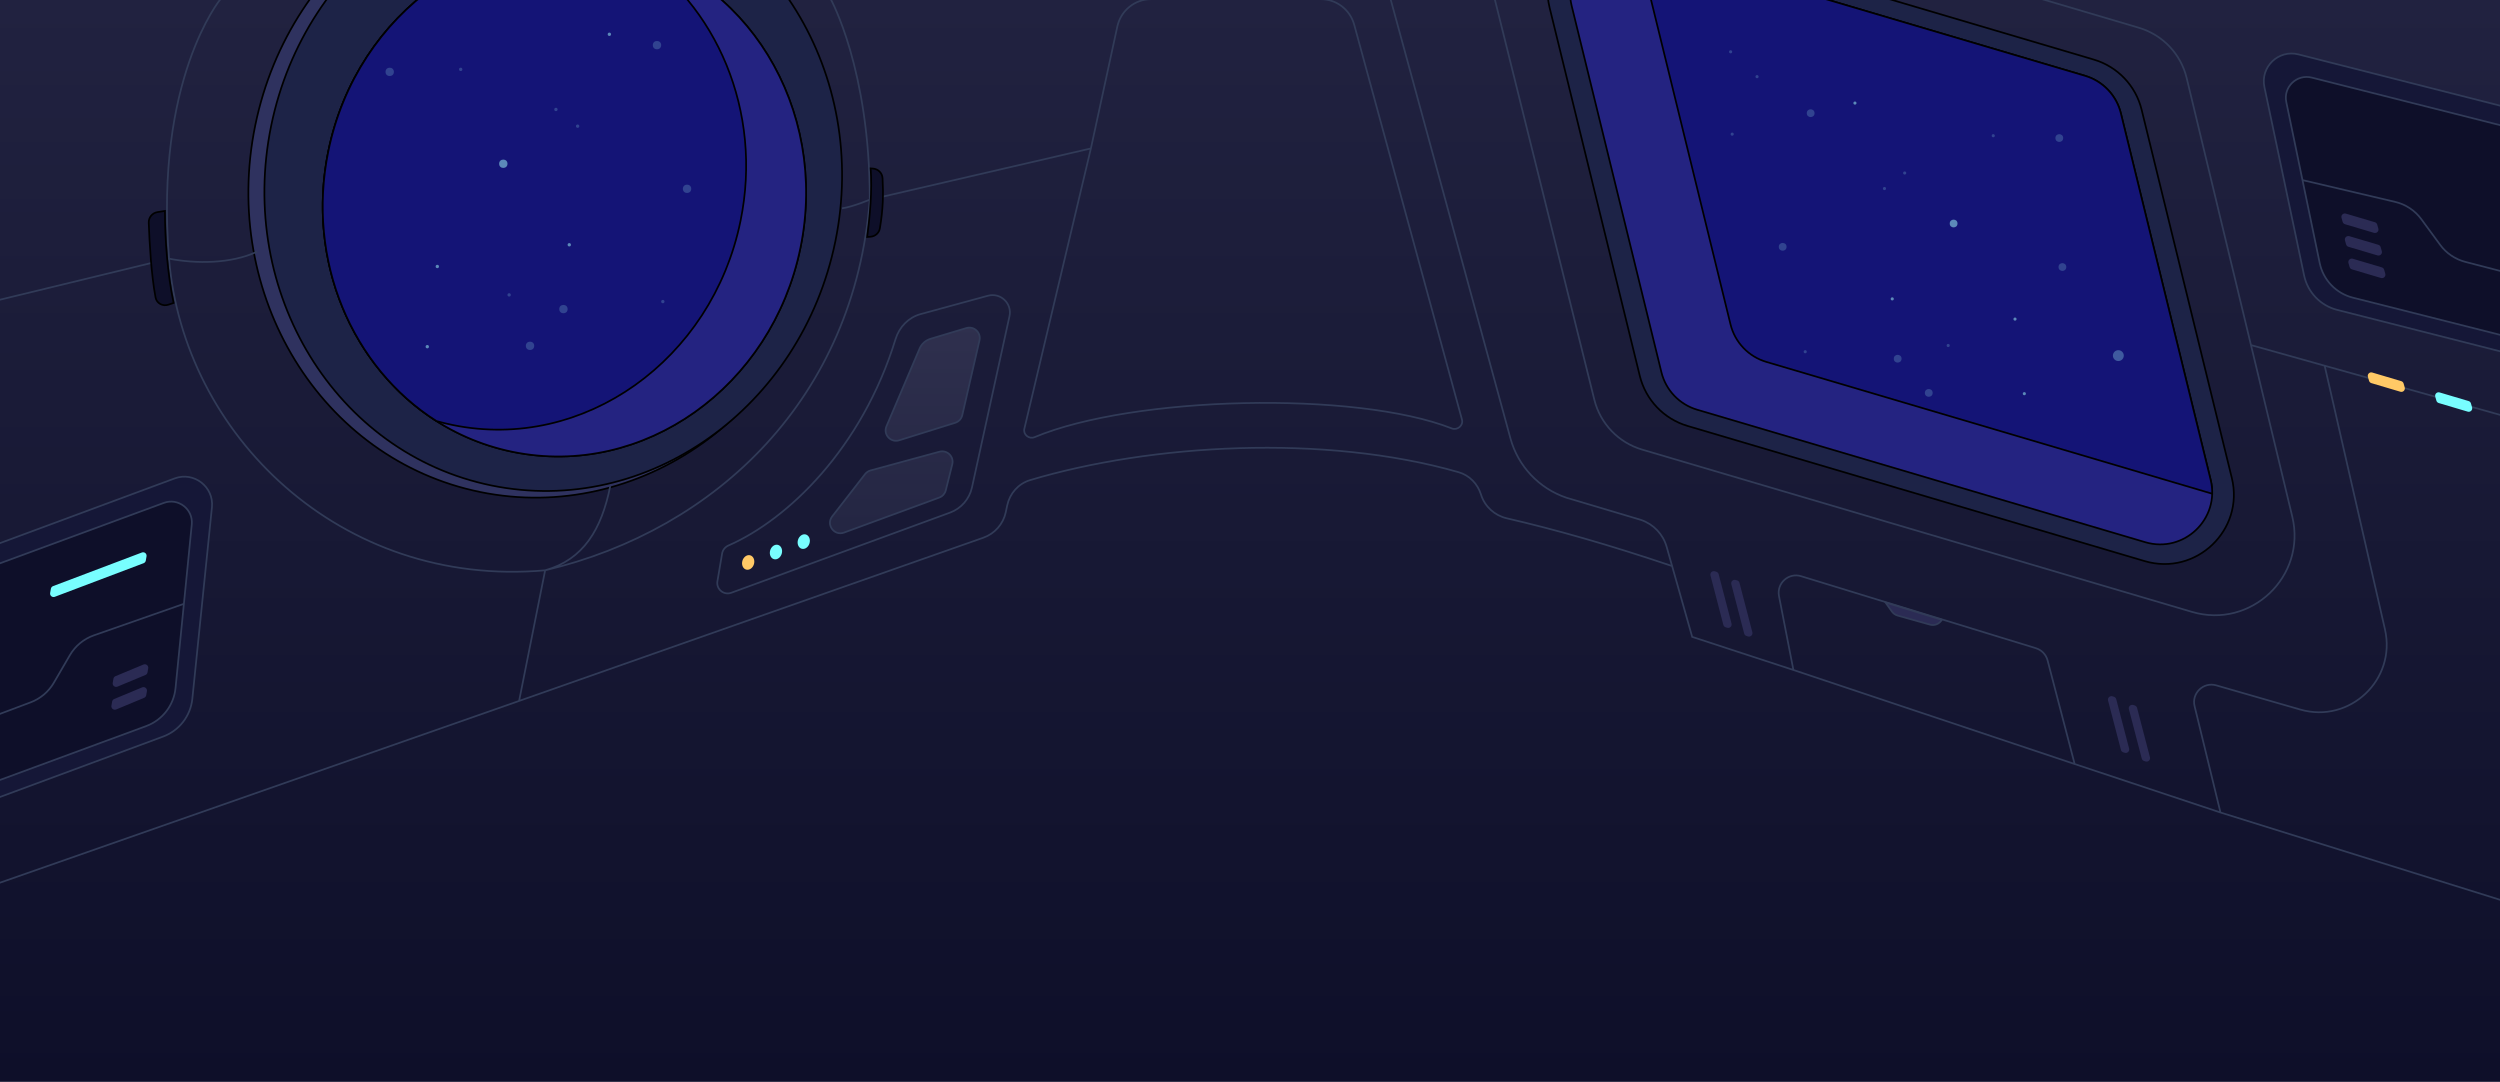 <svg width="1440" height="623" viewBox="0 0 1440 623" fill="none" xmlns="http://www.w3.org/2000/svg">
<g clip-path="url(#clip0_33018_2365)">
<rect width="1440" height="623" fill="#0E0F29"/>
<rect width="1440" height="623" fill="url(#paint0_linear_33018_2365)"/>
<path d="M892.56 4.355C885.218 -25.623 913.155 -52.27 942.753 -43.519L1206.05 34.326C1219.7 38.361 1230.18 49.345 1233.57 63.169L1285.53 275.322C1292.87 305.3 1264.93 331.947 1235.34 323.196L972.034 245.351C958.385 241.315 947.909 230.332 944.523 216.508L892.56 4.355Z" fill="#1D2347" stroke="black"/>
<path d="M1296.56 198.764L1259.53 44.981C1256.19 31.087 1245.68 20.033 1231.98 15.984L903.004 -81.204C873.349 -89.965 845.393 -63.202 852.853 -33.194L918.339 230.243C921.762 244.013 932.225 254.94 945.834 258.957L1262.61 352.454C1296.56 362.476 1328.64 331.988 1320.35 297.567L1296.56 198.764ZM1296.56 198.764L1339 210.655M1445.5 240.5L1339 210.655M1339 210.655L1373.74 362.523C1380.37 391.48 1353.48 416.918 1324.94 408.698L1276.56 394.769C1269.18 392.644 1262.26 399.284 1264.08 406.745L1269.5 429L1279 468M1279 468L1195 440.077M1279 468L1453.5 522.5M796.518 -16.81L870 252.472C874.387 268.546 886.492 281.379 902.282 286.696L945.211 299.475C952.399 301.895 957.932 307.703 960 315L974.695 366.841L1033 385.902M1033 385.902L1024.7 343.366C1023.25 335.955 1030.22 329.675 1037.44 331.89L1172.67 373.364C1175.98 374.381 1178.53 377.042 1179.41 380.397L1195 440.077M1033 385.902L1195 440.077" stroke="#313B58"/>
<path d="M1118.5 357L1086 347L1089.77 352.28C1090.57 353.393 1091.72 354.201 1093.04 354.57L1111.67 359.789C1114.24 360.507 1116.97 359.449 1118.38 357.191L1118.5 357Z" fill="#2B2B54" stroke="#313B58"/>
<path d="M905.26 3.272C899.753 -19.212 920.705 -39.197 942.904 -32.635L1201 43.667C1211.23 46.693 1219.09 54.931 1221.63 65.299L1273.34 276.406C1278.85 298.89 1257.89 318.875 1235.69 312.313L977.603 236.011C967.367 232.985 959.509 224.747 956.97 214.379L905.26 3.272Z" fill="#242381" stroke="black"/>
<path fill-rule="evenodd" clip-rule="evenodd" d="M944.18 -32.258C944.12 -29.664 944.399 -26.992 945.062 -24.284L996.772 186.823C999.311 197.191 1007.17 205.429 1017.41 208.455L1274.22 284.38C1274.28 281.786 1274 279.114 1273.34 276.406L1221.63 65.298C1219.09 54.93 1211.23 46.693 1201 43.666L944.18 -32.258Z" fill="#141476"/>
<path d="M945.062 -24.284L945.548 -24.403L945.062 -24.284ZM944.18 -32.258L944.322 -32.737L943.695 -32.922L943.68 -32.269L944.18 -32.258ZM996.772 186.823L997.258 186.705L996.772 186.823ZM1017.41 208.455L1017.26 208.935L1017.41 208.455ZM1274.22 284.38L1274.08 284.859L1274.71 285.044L1274.72 284.391L1274.22 284.38ZM1273.34 276.406L1272.85 276.525L1273.34 276.406ZM1221.63 65.298L1221.14 65.417L1221.63 65.298ZM1201 43.666L1201.14 43.187L1201 43.666ZM945.548 -24.403C944.895 -27.069 944.62 -29.697 944.68 -32.246L943.68 -32.269C943.619 -29.632 943.903 -26.916 944.577 -24.165L945.548 -24.403ZM997.258 186.705L945.548 -24.403L944.577 -24.165L996.286 186.942L997.258 186.705ZM1017.55 207.976C1007.48 205 999.755 196.9 997.258 186.705L996.286 186.942C998.868 197.483 1006.86 205.858 1017.26 208.935L1017.55 207.976ZM1274.36 283.9L1017.55 207.976L1017.26 208.935L1274.08 284.859L1274.36 283.9ZM1272.85 276.525C1273.51 279.19 1273.78 281.818 1273.72 284.368L1274.72 284.391C1274.78 281.753 1274.5 279.038 1273.82 276.287L1272.85 276.525ZM1221.14 65.417L1272.85 276.525L1273.82 276.287L1222.11 65.179L1221.14 65.417ZM1200.85 44.146C1210.92 47.122 1218.65 55.222 1221.14 65.417L1222.11 65.179C1219.53 54.639 1211.54 46.264 1201.14 43.187L1200.85 44.146ZM944.038 -31.778L1200.85 44.146L1201.14 43.187L944.322 -32.737L944.038 -31.778Z" fill="black"/>
<ellipse cx="312.829" cy="106.154" rx="169.246" ry="180.911" transform="rotate(11.559 312.829 106.154)" fill="#2F325F" stroke="black"/>
<ellipse cx="318.669" cy="105.766" rx="165.861" ry="177.469" transform="rotate(11.559 318.669 105.766)" fill="#1D2347" stroke="black"/>
<ellipse cx="325.095" cy="114.888" rx="138.782" ry="148.401" transform="rotate(11.559 325.095 114.888)" fill="#D9D9D9" stroke="black"/>
<ellipse cx="325.095" cy="114.888" rx="138.782" ry="148.401" transform="rotate(11.559 325.095 114.888)" fill="#242381" stroke="black"/>
<path fill-rule="evenodd" clip-rule="evenodd" d="M260.844 244.823C335.936 260.181 410.123 207.537 426.546 127.239C439.463 64.08 412.793 2.624 364.278 -28.206C361.18 -29.081 358.03 -29.849 354.83 -30.503C279.737 -45.861 205.55 6.783 189.128 87.08C176.211 150.24 202.88 211.696 251.396 242.525C254.493 243.401 257.643 244.169 260.844 244.823Z" fill="#141476"/>
<path d="M364.278 -28.206L364.546 -28.628L364.484 -28.667L364.414 -28.687L364.278 -28.206ZM251.396 242.525L251.127 242.947L251.189 242.987L251.26 243.006L251.396 242.525ZM426.056 127.139C409.683 207.197 335.735 259.629 260.944 244.333L260.743 245.313C336.137 260.732 410.564 207.876 427.035 127.339L426.056 127.139ZM364.009 -27.784C412.342 2.929 438.933 64.173 426.056 127.139L427.035 127.339C439.992 63.987 413.245 2.318 364.546 -28.628L364.009 -27.784ZM354.729 -30.014C357.918 -29.362 361.056 -28.597 364.141 -27.725L364.414 -28.687C361.304 -29.566 358.142 -30.336 354.93 -30.993L354.729 -30.014ZM189.617 87.181C205.991 7.122 279.938 -45.31 354.729 -30.014L354.93 -30.993C279.536 -46.413 205.109 6.444 188.638 86.98L189.617 87.181ZM251.664 242.103C203.331 211.39 176.74 150.147 189.617 87.181L188.638 86.98C175.681 150.333 202.428 212.001 251.127 242.947L251.664 242.103ZM260.944 244.333C257.756 243.681 254.617 242.917 251.532 242.044L251.26 243.006C254.369 243.886 257.531 244.656 260.743 245.313L260.944 244.333Z" fill="black"/>
<circle cx="2.238" cy="2.238" r="2.238" transform="matrix(-1 0 0 1 1188.39 77.277)" fill="#A5FFFD" fill-opacity="0.2"/>
<circle cx="3.133" cy="3.133" r="3.133" transform="matrix(-1 0 0 1 1223.3 201.697)" fill="#A5FFFD" fill-opacity="0.3"/>
<circle cx="2.238" cy="2.238" r="2.238" transform="matrix(-1 0 0 1 1190.18 151.571)" fill="#A5FFFD" fill-opacity="0.2"/>
<circle cx="2.238" cy="2.238" r="2.238" transform="matrix(-1 0 0 1 1127.52 126.508)" fill="#A5FFFD" fill-opacity="0.5"/>
<circle cx="2.238" cy="2.238" r="2.238" transform="matrix(-1 0 0 1 1045.18 62.955)" fill="#A5FFFD" fill-opacity="0.2"/>
<circle cx="0.895" cy="0.895" r="0.895" transform="matrix(-1 0 0 1 1086.35 107.711)" fill="#A5FFFD" fill-opacity="0.2"/>
<circle cx="0.895" cy="0.895" r="0.895" transform="matrix(-1 0 0 1 1069.34 58.48)" fill="#A5FFFD" fill-opacity="0.5"/>
<circle cx="0.895" cy="0.895" r="0.895" transform="matrix(-1 0 0 1 1149.01 77.277)" fill="#A5FFFD" fill-opacity="0.2"/>
<circle cx="0.895" cy="0.895" r="0.895" transform="matrix(-1 0 0 1 997.734 28.941)" fill="#A5FFFD" fill-opacity="0.2"/>
<circle cx="0.895" cy="0.895" r="0.895" transform="matrix(-1 0 0 1 1012.95 43.263)" fill="#A5FFFD" fill-opacity="0.2"/>
<circle cx="0.895" cy="0.895" r="0.895" transform="matrix(-1 0 0 1 998.63 76.382)" fill="#A5FFFD" fill-opacity="0.2"/>
<circle cx="0.895" cy="0.895" r="0.895" transform="matrix(-1 0 0 1 1097.99 98.76)" fill="#A5FFFD" fill-opacity="0.2"/>
<circle cx="0.895" cy="0.895" r="0.895" transform="matrix(-1 0 0 1 1090.83 171.263)" fill="#A5FFFD" fill-opacity="0.5"/>
<circle cx="0.895" cy="0.895" r="0.895" transform="matrix(-1 0 0 1 1123.05 198.116)" fill="#A5FFFD" fill-opacity="0.2"/>
<circle cx="0.895" cy="0.895" r="0.895" transform="matrix(-1 0 0 1 1040.7 201.697)" fill="#A5FFFD" fill-opacity="0.2"/>
<circle cx="0.895" cy="0.895" r="0.895" transform="matrix(-1 0 0 1 1161.54 182.9)" fill="#A5FFFD" fill-opacity="0.5"/>
<circle cx="0.895" cy="0.895" r="0.895" transform="matrix(-1 0 0 1 1166.91 225.865)" fill="#A5FFFD" fill-opacity="0.5"/>
<circle cx="2.238" cy="2.238" r="2.238" transform="matrix(-1 0 0 1 1029.06 139.935)" fill="#A5FFFD" fill-opacity="0.2"/>
<circle cx="2.238" cy="2.238" r="2.238" transform="matrix(-1 0 0 1 1113.2 224.075)" fill="#A5FFFD" fill-opacity="0.2"/>
<circle cx="2.238" cy="2.238" r="2.238" transform="matrix(-1 0 0 1 1095.3 204.382)" fill="#A5FFFD" fill-opacity="0.2"/>
<circle cx="224.467" cy="41.4" r="2.406" fill="#A5FFFD" fill-opacity="0.2"/>
<circle cx="289.898" cy="94.323" r="2.406" fill="#A5FFFD" fill-opacity="0.5"/>
<circle cx="378.424" cy="26.005" r="2.406" fill="#A5FFFD" fill-opacity="0.2"/>
<circle cx="332.718" cy="72.673" r="0.963" fill="#A5FFFD" fill-opacity="0.2"/>
<circle cx="351" cy="19.751" r="0.963" fill="#A5FFFD" fill-opacity="0.5"/>
<circle cx="265.362" cy="39.958" r="0.963" fill="#A5FFFD" fill-opacity="0.2"/>
<circle cx="320.209" cy="63.051" r="0.963" fill="#A5FFFD" fill-opacity="0.2"/>
<circle cx="327.907" cy="140.992" r="0.963" fill="#A5FFFD" fill-opacity="0.5"/>
<circle cx="293.267" cy="169.859" r="0.963" fill="#A5FFFD" fill-opacity="0.2"/>
<circle cx="381.792" cy="173.707" r="0.963" fill="#A5FFFD" fill-opacity="0.2"/>
<circle cx="251.891" cy="153.501" r="0.963" fill="#A5FFFD" fill-opacity="0.5"/>
<circle cx="246.117" cy="199.688" r="0.963" fill="#A5FFFD" fill-opacity="0.5"/>
<circle cx="395.744" cy="108.757" r="2.406" fill="#A5FFFD" fill-opacity="0.2"/>
<circle cx="305.294" cy="199.206" r="2.406" fill="#A5FFFD" fill-opacity="0.2"/>
<circle cx="324.539" cy="178.037" r="2.406" fill="#A5FFFD" fill-opacity="0.2"/>
<g filter="url(#filter0_d_33018_2365)">
<path d="M1363.91 217.035C1363.48 215.517 1364.89 214.119 1366.4 214.568L1383.12 219.532C1383.78 219.726 1384.29 220.242 1384.48 220.9L1385.13 223.179C1385.56 224.697 1384.15 226.095 1382.63 225.646L1365.91 220.682C1365.26 220.488 1364.75 219.972 1364.56 219.314L1363.91 217.035Z" fill="#FFC966"/>
</g>
<g filter="url(#filter1_d_33018_2365)">
<path d="M1402.71 228.503C1402.27 226.986 1403.69 225.588 1405.2 226.037L1421.92 231C1422.58 231.195 1423.09 231.711 1423.27 232.369L1423.92 234.648C1424.36 236.166 1422.95 237.564 1421.43 237.115L1404.71 232.151C1404.06 231.956 1403.55 231.44 1403.36 230.783L1402.71 228.503Z" fill="#78FEFF"/>
</g>
<path d="M1304.3 50.136C1301.85 38.545 1312.42 28.411 1323.9 31.331L1458.31 65.509C1467.91 67.952 1475.29 75.646 1477.34 85.347L1496.89 178.154C1500.86 196.989 1483.7 213.457 1465.04 208.713L1346.19 178.491C1336.59 176.048 1329.21 168.354 1327.16 158.653L1304.3 50.136Z" fill="#151737" stroke="#313B58"/>
<path d="M1316.9 58.768C1315.09 50.093 1322.99 42.525 1331.58 44.695L1449.76 74.549C1459.41 76.988 1466.83 84.725 1468.85 94.473L1484 167.464C1487.7 185.277 1471.48 200.816 1453.84 196.36L1355.24 171.451C1345.59 169.012 1338.17 161.275 1336.15 151.527L1326.23 103.732L1316.9 58.768Z" fill="#0E0F29"/>
<path d="M1326.23 103.732L1336.15 151.527C1338.17 161.275 1345.59 169.012 1355.24 171.451L1453.84 196.36C1471.48 200.816 1487.7 185.277 1484 167.464V167.464M1326.23 103.732L1316.9 58.768C1315.09 50.093 1322.99 42.525 1331.58 44.695L1449.76 74.549C1459.41 76.988 1466.83 84.725 1468.85 94.473L1484 167.464M1326.23 103.732L1379.66 116.303C1385.69 117.721 1391.01 121.243 1394.67 126.236L1405.53 141.037C1409.07 145.864 1414.16 149.322 1419.96 150.827L1484 167.464" stroke="#313B58"/>
<path d="M1348.71 125.503C1348.27 123.986 1349.69 122.588 1351.2 123.037L1367.92 128C1368.58 128.195 1369.09 128.711 1369.27 129.369L1369.92 131.648C1370.36 133.166 1368.95 134.564 1367.43 134.115L1350.71 129.151C1350.06 128.956 1349.55 128.44 1349.36 127.783L1348.71 125.503Z" fill="#2B2B54"/>
<path d="M1350.71 138.503C1350.27 136.986 1351.69 135.588 1353.2 136.037L1369.92 141C1370.58 141.195 1371.09 141.711 1371.27 142.369L1371.92 144.648C1372.36 146.166 1370.95 147.564 1369.43 147.115L1352.71 142.151C1352.06 141.956 1351.55 141.44 1351.36 140.783L1350.71 138.503Z" fill="#2B2B54"/>
<path d="M985.236 331.484C984.84 329.966 986.267 328.604 987.765 329.07L988.606 329.331C989.266 329.537 989.773 330.068 989.947 330.736L997.365 359.177C997.761 360.696 996.334 362.058 994.836 361.592L993.995 361.33C993.335 361.125 992.828 360.594 992.653 359.925L985.236 331.484Z" fill="#2B2B54"/>
<path d="M1214.24 403.484C1213.84 401.966 1215.27 400.604 1216.77 401.07L1217.61 401.331C1218.27 401.537 1218.77 402.068 1218.95 402.736L1226.37 431.177C1226.76 432.696 1225.33 434.058 1223.84 433.592L1222.99 433.33C1222.34 433.125 1221.83 432.594 1221.65 431.925L1214.24 403.484Z" fill="#2B2B54"/>
<path d="M997.236 336.484C996.84 334.966 998.267 333.604 999.765 334.07L1000.61 334.331C1001.27 334.537 1001.77 335.068 1001.95 335.736L1009.36 364.177C1009.76 365.696 1008.33 367.058 1006.84 366.592L1005.99 366.33C1005.33 366.125 1004.83 365.594 1004.65 364.925L997.236 336.484Z" fill="#2B2B54"/>
<path d="M1226.24 408.484C1225.84 406.966 1227.27 405.604 1228.77 406.07L1229.61 406.331C1230.27 406.537 1230.77 407.068 1230.95 407.736L1238.37 436.177C1238.76 437.696 1237.33 439.058 1235.84 438.592L1234.99 438.33C1234.34 438.125 1233.83 437.594 1233.65 436.925L1226.24 408.484Z" fill="#2B2B54"/>
<path d="M1352.71 151.503C1352.27 149.986 1353.69 148.588 1355.2 149.037L1371.92 154C1372.58 154.195 1373.09 154.711 1373.27 155.369L1373.92 157.648C1374.36 159.166 1372.95 160.564 1371.43 160.115L1354.71 155.151C1354.06 154.956 1353.55 154.44 1353.36 153.783L1352.71 151.503Z" fill="#2B2B54"/>
<path d="M122.078 292.205C123.284 280.422 111.712 271.458 100.604 275.572L-29.451 323.737C-38.747 327.18 -45.277 335.609 -46.286 345.471L-55.943 439.824C-57.903 458.973 -39.099 473.538 -21.049 466.853L93.951 424.264C103.247 420.821 109.777 412.391 110.786 402.529L122.078 292.205Z" fill="#151737" stroke="#313B58"/>
<path d="M110.459 302.119C111.335 293.302 102.681 286.609 94.368 289.673L-20.001 331.826C-29.343 335.269 -35.898 343.744 -36.882 353.652L-44.25 427.833C-46.048 445.937 -28.28 459.679 -11.21 453.387L84.215 418.217C93.557 414.774 100.112 406.298 101.096 396.39L105.92 347.816L110.459 302.119Z" fill="#0E0F29"/>
<path d="M105.92 347.816L101.096 396.39C100.112 406.298 93.557 414.774 84.215 418.217L-11.21 453.387C-28.28 459.679 -46.048 445.937 -44.25 427.833V427.833M105.92 347.816L110.459 302.119C111.335 293.302 102.681 286.609 94.368 289.673L-20.001 331.826C-29.343 335.269 -35.898 343.744 -36.882 353.652L-44.25 427.833M105.92 347.816L54.112 365.952C48.268 367.998 43.346 372.063 40.231 377.414L30.999 393.277C27.988 398.45 23.285 402.426 17.683 404.534L-44.25 427.833" stroke="#313B58"/>
<path d="M85.377 384.96C85.648 383.406 84.096 382.164 82.638 382.771L66.536 389.47C65.904 389.733 65.451 390.3 65.334 390.973L64.927 393.309C64.656 394.863 66.208 396.105 67.665 395.498L83.768 388.799C84.399 388.536 84.853 387.969 84.97 387.296L85.377 384.96Z" fill="#2B2B54"/>
<g filter="url(#filter2_d_33018_2365)">
<path d="M84.404 320.455C84.669 318.929 83.174 317.693 81.726 318.241L30.567 337.596C29.906 337.846 29.426 338.427 29.304 339.123L28.881 341.551C28.616 343.077 30.111 344.313 31.559 343.765L82.718 324.41C83.379 324.16 83.859 323.579 83.981 322.883L84.404 320.455Z" fill="#78FEFF"/>
</g>
<path d="M84.628 398.114C84.898 396.559 83.346 395.318 81.889 395.924L65.786 402.623C65.155 402.886 64.702 403.453 64.584 404.127L64.177 406.462C63.907 408.017 65.459 409.258 66.916 408.652L83.019 401.952C83.65 401.69 84.104 401.123 84.221 400.449L84.628 398.114Z" fill="#2B2B54"/>
<path d="M556.614 188.966L535.988 195.153C533.145 196.007 530.827 198.079 529.663 200.811L510.596 245.544C508.589 250.252 513.02 255.15 517.905 253.623L550.214 243.527C552.249 242.891 553.794 241.223 554.272 239.145L564.186 196.058C565.218 191.572 561.023 187.643 556.614 188.966Z" fill="url(#paint1_linear_33018_2365)"/>
<path d="M541.123 260.185L501.435 270.974C500.179 271.315 499.068 272.056 498.27 273.084L479.341 297.462C475.643 302.225 480.492 308.855 486.151 306.774L541.02 286.596C542.884 285.91 544.288 284.347 544.77 282.42L548.517 267.43C549.629 262.983 545.546 258.983 541.123 260.185Z" fill="url(#paint2_linear_33018_2365)"/>
<path d="M556.614 188.966L535.988 195.153C533.145 196.007 530.827 198.079 529.663 200.811L510.596 245.544C508.589 250.252 513.02 255.15 517.905 253.623L550.214 243.527C552.249 242.891 553.794 241.223 554.272 239.145L564.186 196.058C565.218 191.572 561.023 187.643 556.614 188.966Z" stroke="#313B58"/>
<path d="M541.123 260.185L501.435 270.974C500.179 271.315 499.068 272.056 498.27 273.084L479.341 297.462C475.643 302.225 480.492 308.855 486.151 306.774L541.02 286.596C542.884 285.91 544.288 284.347 544.77 282.42L548.517 267.43C549.629 262.983 545.546 258.983 541.123 260.185Z" stroke="#313B58"/>
<g filter="url(#filter3_d_33018_2365)">
<ellipse cx="4.064" cy="3.715" rx="4.064" ry="3.715" transform="matrix(0.69 -0.723 0.579 0.815 442 317.88)" fill="#78FEFF"/>
</g>
<g filter="url(#filter4_d_33018_2365)">
<ellipse cx="4.064" cy="3.715" rx="4.064" ry="3.715" transform="matrix(0.69 -0.723 0.579 0.815 458 311.88)" fill="#78FEFF"/>
</g>
<g filter="url(#filter5_d_33018_2365)">
<ellipse cx="4.064" cy="3.715" rx="4.064" ry="3.715" transform="matrix(0.69 -0.723 0.579 0.815 426 323.88)" fill="#FFC966"/>
</g>
<path d="M478.5 -0.5C478.5 -0.5 501 40 501 115M501 115C492.208 228.5 413.5 305 314 328.5M501 115L628.355 85.5M501 115C501 115 491 119.2 485 120M314 328.5C196 339 105.534 250 97.368 149M314 328.5L299 403.736M314 328.5C336 322.33 346.5 305 351.5 280M97.368 149C89 45.5 127 -0.5 127 -0.5M97.368 149C113 152 133 152 148 145M97.368 149L-1.5 173M963 326C926.605 313.722 895.465 304.905 867.895 298.538C860.869 296.915 855.18 291.735 853.048 284.847V284.847C851.136 278.671 846.369 273.763 840.154 271.98C762.852 249.797 662.874 255.747 593.347 276.55C586.575 278.576 581.603 284.242 580.14 291.157L579.327 295C577.882 301.831 572.98 307.413 566.393 309.729L299 403.736M-4.5 510L299 403.736M628.355 85.5L643.583 15.262C645.577 6.063 653.716 -0.5 663.129 -0.5H760.727C769.745 -0.5 777.647 5.535 780.021 14.234L842.095 241.687C843.013 245.051 839.466 248.046 836.221 246.769C780.848 224.98 652.714 228.026 595.899 251.814C592.736 253.138 589.233 250.304 590.025 246.968L628.355 85.5ZM530.279 180.924L569.065 170.346C576.315 168.369 583.073 174.794 581.465 182.134L559.849 280.778C558.386 287.456 553.613 292.924 547.194 295.276L421.208 341.443C416.882 343.028 412.458 339.349 413.228 334.806L415.936 318.827C416.286 316.761 417.689 315.042 419.609 314.202C453.69 299.288 496.483 258.353 515.854 195.269C517.974 188.365 523.311 182.824 530.279 180.924Z" stroke="#313B58"/>
<path d="M90.713 122.177L95 121.5C95 137.9 96.5 158 100 174.5L96.989 175.504C93.732 176.589 90.238 174.722 89.6 171.349C87.141 158.349 86.106 139.772 85.674 128.27C85.561 125.255 87.732 122.648 90.713 122.177Z" fill="#0E0F29" stroke="black"/>
<path d="M502.872 97.106L501.5 97C502.5 109.5 501 125 499.5 136.5L501.439 136.351C504.133 136.144 506.369 134.161 506.814 131.496C508.663 120.424 508.876 112.069 508.346 102.632C508.18 99.678 505.823 97.332 502.872 97.106Z" fill="#0E0F29" stroke="black"/>
</g>
<defs>
<filter id="filter0_d_33018_2365" x="1353.83" y="204.483" width="41.375" height="31.248" filterUnits="userSpaceOnUse" color-interpolation-filters="sRGB">
<feFlood flood-opacity="0" result="BackgroundImageFix"/>
<feColorMatrix in="SourceAlpha" type="matrix" values="0 0 0 0 0 0 0 0 0 0 0 0 0 0 0 0 0 0 127 0" result="hardAlpha"/>
<feOffset/>
<feGaussianBlur stdDeviation="5"/>
<feComposite in2="hardAlpha" operator="out"/>
<feColorMatrix type="matrix" values="0 0 0 0 1 0 0 0 0 0.788 0 0 0 0 0.4 0 0 0 1 0"/>
<feBlend mode="normal" in2="BackgroundImageFix" result="effect1_dropShadow_33018_2365"/>
<feBlend mode="normal" in="SourceGraphic" in2="effect1_dropShadow_33018_2365" result="shape"/>
</filter>
<filter id="filter1_d_33018_2365" x="1392.63" y="215.952" width="41.375" height="31.248" filterUnits="userSpaceOnUse" color-interpolation-filters="sRGB">
<feFlood flood-opacity="0" result="BackgroundImageFix"/>
<feColorMatrix in="SourceAlpha" type="matrix" values="0 0 0 0 0 0 0 0 0 0 0 0 0 0 0 0 0 0 127 0" result="hardAlpha"/>
<feOffset/>
<feGaussianBlur stdDeviation="5"/>
<feComposite in2="hardAlpha" operator="out"/>
<feColorMatrix type="matrix" values="0 0 0 0 0.647 0 0 0 0 1 0 0 0 0 0.992 0 0 0 1 0"/>
<feBlend mode="normal" in2="BackgroundImageFix" result="effect1_dropShadow_33018_2365"/>
<feBlend mode="normal" in="SourceGraphic" in2="effect1_dropShadow_33018_2365" result="shape"/>
</filter>
<filter id="filter2_d_33018_2365" x="18.85" y="308.109" width="75.584" height="45.789" filterUnits="userSpaceOnUse" color-interpolation-filters="sRGB">
<feFlood flood-opacity="0" result="BackgroundImageFix"/>
<feColorMatrix in="SourceAlpha" type="matrix" values="0 0 0 0 0 0 0 0 0 0 0 0 0 0 0 0 0 0 127 0" result="hardAlpha"/>
<feOffset/>
<feGaussianBlur stdDeviation="5"/>
<feComposite in2="hardAlpha" operator="out"/>
<feColorMatrix type="matrix" values="0 0 0 0 0.647 0 0 0 0 1 0 0 0 0 0.992 0 0 0 1 0"/>
<feBlend mode="normal" in2="BackgroundImageFix" result="effect1_dropShadow_33018_2365"/>
<feBlend mode="normal" in="SourceGraphic" in2="effect1_dropShadow_33018_2365" result="shape"/>
</filter>
<filter id="filter3_d_33018_2365" x="433.422" y="303.748" width="27.072" height="28.441" filterUnits="userSpaceOnUse" color-interpolation-filters="sRGB">
<feFlood flood-opacity="0" result="BackgroundImageFix"/>
<feColorMatrix in="SourceAlpha" type="matrix" values="0 0 0 0 0 0 0 0 0 0 0 0 0 0 0 0 0 0 127 0" result="hardAlpha"/>
<feOffset/>
<feGaussianBlur stdDeviation="5"/>
<feComposite in2="hardAlpha" operator="out"/>
<feColorMatrix type="matrix" values="0 0 0 0 0.647 0 0 0 0 1 0 0 0 0 0.992 0 0 0 1 0"/>
<feBlend mode="normal" in2="BackgroundImageFix" result="effect1_dropShadow_33018_2365"/>
<feBlend mode="normal" in="SourceGraphic" in2="effect1_dropShadow_33018_2365" result="shape"/>
</filter>
<filter id="filter4_d_33018_2365" x="449.422" y="297.748" width="27.072" height="28.441" filterUnits="userSpaceOnUse" color-interpolation-filters="sRGB">
<feFlood flood-opacity="0" result="BackgroundImageFix"/>
<feColorMatrix in="SourceAlpha" type="matrix" values="0 0 0 0 0 0 0 0 0 0 0 0 0 0 0 0 0 0 127 0" result="hardAlpha"/>
<feOffset/>
<feGaussianBlur stdDeviation="5"/>
<feComposite in2="hardAlpha" operator="out"/>
<feColorMatrix type="matrix" values="0 0 0 0 0.647 0 0 0 0 1 0 0 0 0 0.992 0 0 0 1 0"/>
<feBlend mode="normal" in2="BackgroundImageFix" result="effect1_dropShadow_33018_2365"/>
<feBlend mode="normal" in="SourceGraphic" in2="effect1_dropShadow_33018_2365" result="shape"/>
</filter>
<filter id="filter5_d_33018_2365" x="417.422" y="309.748" width="27.072" height="28.441" filterUnits="userSpaceOnUse" color-interpolation-filters="sRGB">
<feFlood flood-opacity="0" result="BackgroundImageFix"/>
<feColorMatrix in="SourceAlpha" type="matrix" values="0 0 0 0 0 0 0 0 0 0 0 0 0 0 0 0 0 0 127 0" result="hardAlpha"/>
<feOffset/>
<feGaussianBlur stdDeviation="5"/>
<feComposite in2="hardAlpha" operator="out"/>
<feColorMatrix type="matrix" values="0 0 0 0 1 0 0 0 0 0.788 0 0 0 0 0.4 0 0 0 1 0"/>
<feBlend mode="normal" in2="BackgroundImageFix" result="effect1_dropShadow_33018_2365"/>
<feBlend mode="normal" in="SourceGraphic" in2="effect1_dropShadow_33018_2365" result="shape"/>
</filter>
<linearGradient id="paint0_linear_33018_2365" x1="720" y1="0" x2="720" y2="623" gradientUnits="userSpaceOnUse">
<stop stop-color="#212240"/>
<stop offset="1" stop-color="#0E0F29"/>
</linearGradient>
<linearGradient id="paint1_linear_33018_2365" x1="516.5" y1="186" x2="516.5" y2="314" gradientUnits="userSpaceOnUse">
<stop stop-color="#2F304E"/>
<stop offset="1" stop-color="#232542"/>
</linearGradient>
<linearGradient id="paint2_linear_33018_2365" x1="516.5" y1="186" x2="516.5" y2="314" gradientUnits="userSpaceOnUse">
<stop stop-color="#2F304E"/>
<stop offset="1" stop-color="#232542"/>
</linearGradient>
<clipPath id="clip0_33018_2365">
<rect width="1440" height="623" fill="white"/>
</clipPath>
</defs>
</svg>
